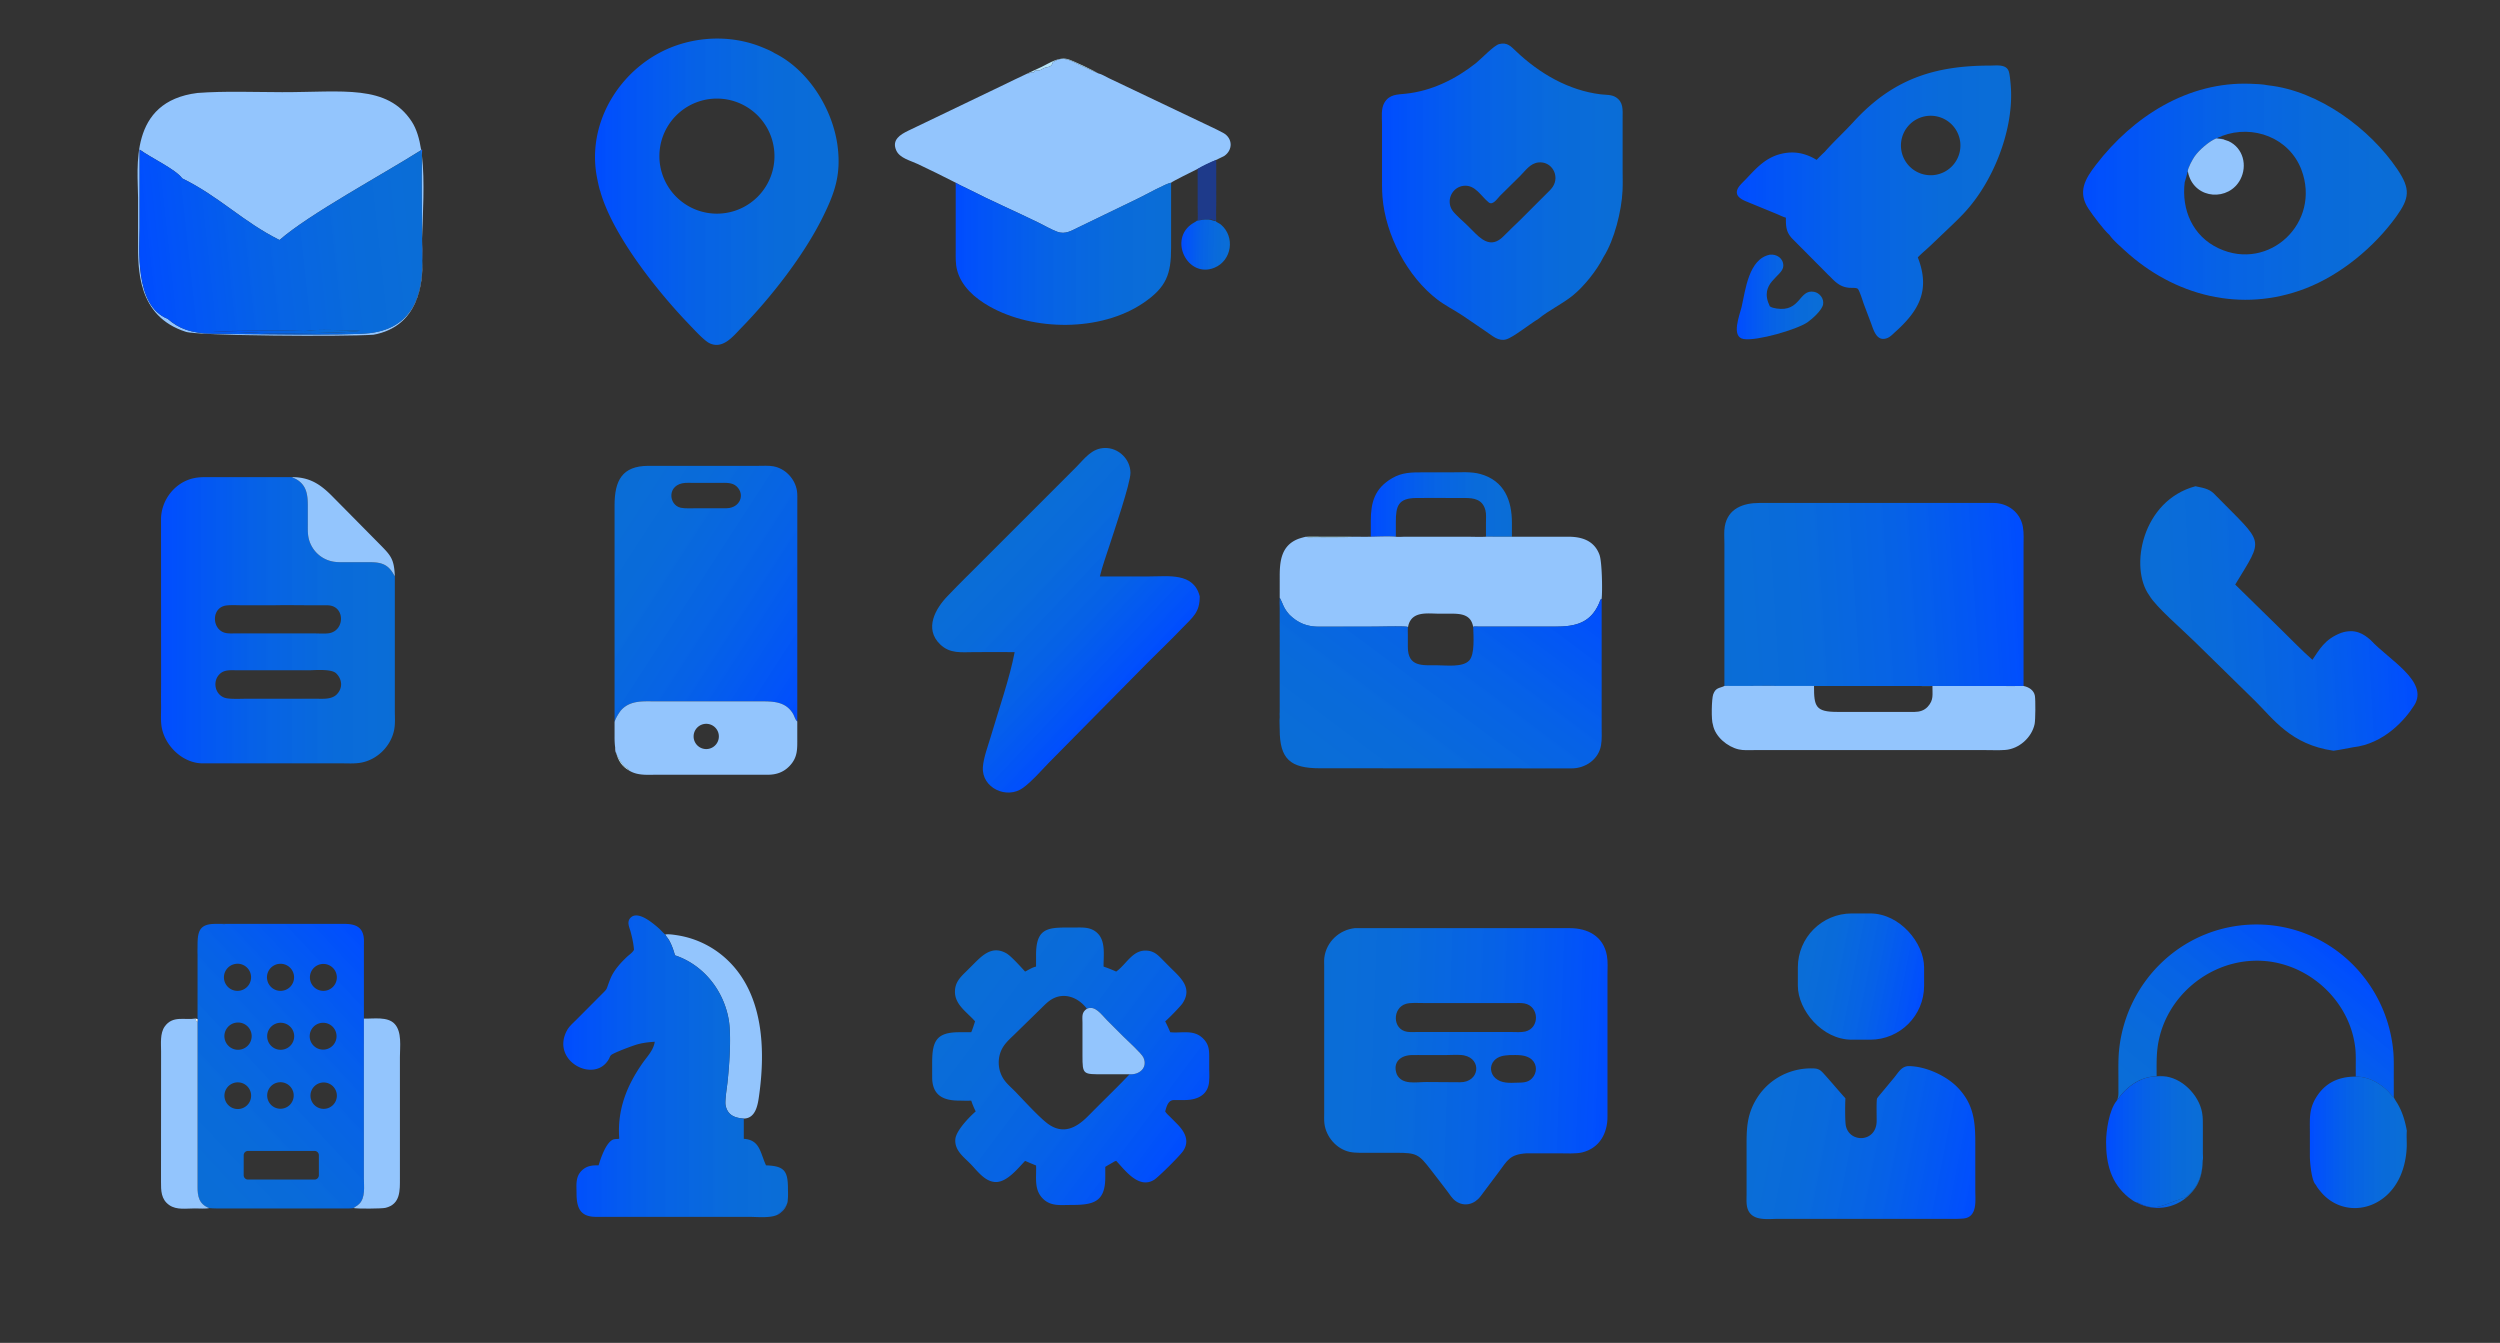 <svg id="Layer_1" data-name="Layer 1" xmlns="http://www.w3.org/2000/svg" xmlns:xlink="http://www.w3.org/1999/xlink" viewBox="0 0 4336.44 2329.29"><rect x="0" y="0" width="4336.44" height="2329.29" fill="#333333" stroke="none"/><defs><style>.cls-1{fill:url(#linear-gradient);}.cls-2{fill:url(#linear-gradient-2);}.cls-3{fill:#93c5fd;}.cls-4{fill:#bcf3fa;}.cls-5{fill:url(#linear-gradient-3);}.cls-6{fill:url(#linear-gradient-4);}.cls-7{fill:url(#linear-gradient-5);}.cls-8{fill:url(#linear-gradient-6);}.cls-9{fill:url(#linear-gradient-7);}.cls-10{fill:url(#linear-gradient-8);}.cls-11{fill:url(#linear-gradient-9);}.cls-12{fill:url(#linear-gradient-10);}.cls-13{fill:url(#linear-gradient-11);}.cls-14{fill:url(#linear-gradient-12);}.cls-15{fill:url(#linear-gradient-13);}.cls-16{fill:url(#linear-gradient-14);}.cls-17{fill:url(#linear-gradient-15);}.cls-18{fill:url(#linear-gradient-16);}.cls-19{fill:url(#linear-gradient-17);}.cls-20{fill:url(#linear-gradient-18);}.cls-21{fill:url(#linear-gradient-19);}.cls-22{fill:url(#linear-gradient-20);}.cls-23{fill:url(#linear-gradient-21);}.cls-24{fill:url(#linear-gradient-22);}.cls-25{fill:url(#linear-gradient-23);}.cls-26{fill:#b6e5f8;}.cls-27{fill:#8db0f7;}.cls-28{fill:url(#linear-gradient-24);}.cls-29{fill:#1e3a8a;}.cls-30{fill:url(#linear-gradient-25);}.cls-31{fill:url(#linear-gradient-26);}.cls-32{fill:url(#linear-gradient-27);}.cls-33{fill:url(#linear-gradient-28);}.cls-34{fill:url(#linear-gradient-29);}.cls-35{fill:url(#linear-gradient-30);}.cls-36{fill:url(#linear-gradient-31);}.cls-37{fill:#fff;}.cls-38{fill:url(#linear-gradient-32);}.cls-39{fill:url(#linear-gradient-33);}.cls-40{fill:url(#linear-gradient-34);}.cls-41{fill:url(#linear-gradient-35);}.cls-42{fill:url(#linear-gradient-37);}.cls-43{fill:url(#linear-gradient-38);}.cls-44{fill:url(#linear-gradient-39);}.cls-45{fill:url(#linear-gradient-40);}</style><linearGradient id="linear-gradient" x1="2665.54" y1="-2352" x2="2415.98" y2="-2343.48" gradientTransform="matrix(2, 0, 0, -2, -2540.5, -2849.12)" gradientUnits="userSpaceOnUse"><stop offset="0" stop-color="#004cff"/><stop offset="0.04" stop-color="#004fff" stop-opacity="0.99"/><stop offset="0.41" stop-color="#0068ff" stop-opacity="0.88"/><stop offset="0.74" stop-color="#07f" stop-opacity="0.82"/><stop offset="1" stop-color="#007cff" stop-opacity="0.8"/></linearGradient><linearGradient id="linear-gradient-2" x1="2377.74" y1="875" x2="2622.51" y2="875" gradientTransform="matrix(1, 0, 0, 1, 0, 0)" xlink:href="#linear-gradient"/><linearGradient id="linear-gradient-3" x1="2219.7" y1="1086.87" x2="2219.74" y2="1086.87" gradientTransform="matrix(1, 0, 0, 1, 0, 0)" xlink:href="#linear-gradient"/><linearGradient id="linear-gradient-4" x1="2219.62" y1="1054.9" x2="2219.74" y2="1054.9" gradientTransform="matrix(1, 0, 0, 1, 0, 0)" xlink:href="#linear-gradient"/><linearGradient id="linear-gradient-5" x1="2219.71" y1="1118.01" x2="2219.75" y2="1118.01" gradientTransform="matrix(1, 0, 0, 1, 0, 0)" xlink:href="#linear-gradient"/><linearGradient id="linear-gradient-6" x1="2219.74" y1="1103.67" x2="2219.83" y2="1103.67" gradientTransform="matrix(1, 0, 0, 1, 0, 0)" xlink:href="#linear-gradient"/><linearGradient id="linear-gradient-7" x1="2660.96" y1="951.16" x2="2332.51" y2="1391.08" gradientTransform="matrix(1, 0, 0, 1, 0, 0)" xlink:href="#linear-gradient"/><linearGradient id="linear-gradient-8" x1="2222.03" y1="1086.01" x2="2217.44" y2="1087.72" gradientTransform="matrix(1, 0, 0, 1, 0, 0)" xlink:href="#linear-gradient"/><linearGradient id="linear-gradient-9" x1="2221.24" y1="1117.45" x2="2218.24" y2="1118.56" gradientTransform="matrix(1, 0, 0, 1, 0, 0)" xlink:href="#linear-gradient"/><linearGradient id="linear-gradient-10" x1="3514.72" y1="1016.25" x2="2982.88" y2="1049.92" gradientTransform="matrix(1, 0, 0, 1, 0, 0)" xlink:href="#linear-gradient"/><linearGradient id="linear-gradient-11" x1="2903.24" y1="-2038.39" x2="2886.99" y2="-2001.7" gradientTransform="matrix(2, 0, 0, -2, -2540.5, -2849.12)" gradientUnits="userSpaceOnUse"><stop offset="0" stop-color="#6ce2f9"/><stop offset="1" stop-color="#c6f4f4"/></linearGradient><linearGradient id="linear-gradient-12" x1="2989.16" y1="-2439.79" x2="2785.65" y2="-2400.17" xlink:href="#linear-gradient"/><linearGradient id="linear-gradient-13" x1="3338.19" y1="1715.39" x2="3117.82" y2="1672.48" gradientTransform="matrix(1, 0, 0, 1, 0, 0)" xlink:href="#linear-gradient"/><linearGradient id="linear-gradient-14" x1="3012.64" y1="350.66" x2="3488.47" y2="350.66" gradientTransform="matrix(1, 0, 0, 1, 0, 0)" xlink:href="#linear-gradient"/><linearGradient id="linear-gradient-15" x1="3012.59" y1="515.05" x2="3162.58" y2="515.05" gradientTransform="matrix(1, 0, 0, 1, 0, 0)" xlink:href="#linear-gradient"/><linearGradient id="linear-gradient-16" x1="2396.86" y1="332.57" x2="2814.7" y2="332.57" gradientTransform="matrix(1, 0, 0, 1, 0, 0)" xlink:href="#linear-gradient"/><linearGradient id="linear-gradient-17" x1="3613.23" y1="332.57" x2="4174.8" y2="332.57" gradientTransform="matrix(1, 0, 0, 1, 0, 0)" xlink:href="#linear-gradient"/><linearGradient id="linear-gradient-18" x1="4056.52" y1="1653.68" x2="3780.68" y2="1996.39" gradientTransform="matrix(1, 0, 0, 1, 0, 0)" xlink:href="#linear-gradient"/><linearGradient id="linear-gradient-19" x1="4006.53" y1="1981.46" x2="4174.8" y2="1981.46" gradientTransform="matrix(1, 0, 0, 1, 0, 0)" xlink:href="#linear-gradient"/><linearGradient id="linear-gradient-20" x1="4086.2" y1="1858.97" x2="4086.55" y2="1858.97" gradientTransform="matrix(1, 0, 0, 1, 0, 0)" xlink:href="#linear-gradient"/><linearGradient id="linear-gradient-21" x1="3653.16" y1="1980.41" x2="3821.3" y2="1980.41" gradientTransform="matrix(1, 0, 0, 1, 0, 0)" xlink:href="#linear-gradient"/><linearGradient id="linear-gradient-22" x1="3706.27" y1="2053.34" x2="3821.02" y2="2053.34" gradientTransform="matrix(1, 0, 0, 1, 0, 0)" xlink:href="#linear-gradient"/><linearGradient id="linear-gradient-23" x1="1985.41" y1="-2012.21" x2="1781.93" y2="-1880.4" xlink:href="#linear-gradient"/><linearGradient id="linear-gradient-24" x1="1954.98" y1="1191.53" x2="1711.41" y2="961.94" gradientTransform="matrix(1, 0, 0, 1, 0, 0)" xlink:href="#linear-gradient"/><linearGradient id="linear-gradient-25" x1="1657.73" y1="440.2" x2="2031.37" y2="440.2" gradientTransform="matrix(1, 0, 0, 1, 0, 0)" xlink:href="#linear-gradient"/><linearGradient id="linear-gradient-26" x1="2295.17" y1="-1636.41" x2="2336.51" y2="-1636.92" xlink:href="#linear-gradient"/><linearGradient id="linear-gradient-27" x1="279.17" y1="1075.93" x2="685.07" y2="1075.93" gradientTransform="matrix(1, 0, 0, 1, 0, 0)" xlink:href="#linear-gradient"/><linearGradient id="linear-gradient-28" x1="1032.1" y1="332.57" x2="1454.61" y2="332.57" gradientTransform="matrix(1, 0, 0, 1, 0, 0)" xlink:href="#linear-gradient"/><linearGradient id="linear-gradient-29" x1="2052.8" y1="1995.76" x2="1660.9" y2="1702.21" gradientTransform="matrix(1, 0, 0, 1, 0, 0)" xlink:href="#linear-gradient"/><linearGradient id="linear-gradient-30" x1="386.34" y1="1602.7" x2="386.09" y2="1602.93" gradientUnits="userSpaceOnUse"><stop offset="0" stop-color="#76a0fc"/><stop offset="1" stop-color="#a2e2fa"/></linearGradient><linearGradient id="linear-gradient-31" x1="678.95" y1="1669.09" x2="294.81" y2="2027.88" gradientTransform="matrix(1, 0, 0, 1, 0, 0)" xlink:href="#linear-gradient"/><linearGradient id="linear-gradient-32" x1="1290.22" y1="1972.34" x2="1290.33" y2="1972.34" gradientTransform="matrix(1, 0, 0, 1, 0, 0)" xlink:href="#linear-gradient"/><linearGradient id="linear-gradient-33" x1="1347.95" y1="2098" x2="1364.86" y2="2098" gradientTransform="matrix(1, 0, 0, 1, 0, 0)" xlink:href="#linear-gradient"/><linearGradient id="linear-gradient-34" x1="1364.86" y1="2084.68" x2="1366.54" y2="2084.68" gradientTransform="matrix(1, 0, 0, 1, 0, 0)" xlink:href="#linear-gradient"/><linearGradient id="linear-gradient-35" x1="977.11" y1="1849.52" x2="1366.92" y2="1849.52" gradientTransform="matrix(1, 0, 0, 1, 0, 0)" xlink:href="#linear-gradient"/><linearGradient id="linear-gradient-37" x1="1410.74" y1="-1873.32" x2="1416.93" y2="-1873.58" gradientTransform="matrix(1.61, 0, 0, -1.61, -1538.25, -2652.02)" xlink:href="#linear-gradient"/><linearGradient id="linear-gradient-38" x1="240.4" y1="440.52" x2="744.48" y2="385.78" gradientTransform="matrix(1, 0, 0, 1, 0, 0)" xlink:href="#linear-gradient"/><linearGradient id="linear-gradient-39" x1="367.84" y1="575.43" x2="624.58" y2="575.43" gradientTransform="matrix(1, 0, 0, 1, 0, 0)" xlink:href="#linear-gradient"/><linearGradient id="linear-gradient-40" x1="4185.58" y1="1058.96" x2="3718.05" y2="1084.09" gradientTransform="matrix(1, 0, 0, 1, 0, 0)" xlink:href="#linear-gradient"/></defs><title>website icons</title><path class="cls-1" d="M2647.56,2000.52c-29.35,2-32.74,12.29-48.82,33.73l-30.61,40.8c-10.4,13.89-27.92,18.88-42.82,8.52-6.57-4.57-10.73-11.82-15.45-18.09l-27.59-35.88c-21.32-27.64-24.84-30-60.22-30l-45.7,0c-10.29,0-25.09.6-34.92-1.49-23-4.88-41.26-26-44.11-49.1-.77-6.22-.39-12.71-.38-19V1676.64c0-5.16-.4-10.66.26-15.78,3.49-27.21,25.85-48,52.85-50.91H2723c31.16,0,58.31,14,64.3,47.69,1.91,10.72,1,22.34,1,33.22v246.26c0,28.58-13.69,54.08-43.26,61.68-11.15,2.87-29.46,1.73-41.43,1.73ZM2450.79,1830.1c-20.75-.43-36.16,12.08-27.83,33.65,9.3,18.62,33.18,13.07,51.1,13.1l58.82.39c33.42,0,38.23-40.24,6.41-46.64-8.09-1.63-23.55-.51-32.57-.5H2469.8C2463.47,1830.09,2457.12,1829.92,2450.79,1830.1Zm50.64-90.25-32.74,0c-8.75,0-21.89-1-30,1.4-23.68,7.06-23.71,44.27,1.9,48.42,5.39.88,11.26.45,16.72.44l127.26,0H2622c7.4,0,16.52.82,23.66-.87,25.62-6,24.38-44-1.43-48.72-5.83-1.07-12.12-.64-18-.64ZM2619,1830.1c-10.13.58-20.23,1.71-27.44,9.76-8.12,9.06-6.56,22.49,2.32,30.32,10.38,9.15,24.73,8.37,37.71,7.82,9.6-.21,18.46.08,25.64-7.33,8.88-9.18,9.65-23.47.06-32.51C2647.34,1828.78,2631.64,1830.06,2619,1830.1Z"/><path class="cls-2" d="M2377.76,931l0-27.21c0-32.16,6.41-56.58,37.21-74.47,17.12-9.94,33.52-10,52.64-10h49.24c16.31,0,35.25-1.5,50.94,2.88,41.79,11.67,54.74,46.06,54.74,84.74l0,24.07h-28.76c-5.42,0-10.84-.3-16.25,0l0-24.2c0-7,.8-15.16-1-22-5-18.61-19.71-21-35.52-21h-19.23c-21.71,0-43.45-.23-65.15,0-31.16.38-35.46,13.55-35.44,41.68l0,25.49C2409.35,929.82,2389.93,930.78,2377.76,931Z"/><path class="cls-3" d="M2219.75,1122.6c0-.49,0-1,0-1.47v1.47Z"/><path class="cls-3" d="M2219.74,1037v17.49C2219.71,1048.65,2219.49,1042.79,2219.74,1037Z"/><path class="cls-3" d="M2778.19,1038.68c-2.7,1.36-2.87,4.06-4,6.71-15.22,36.06-42.43,41.51-76.44,41.51l-133.13,0c-1.52,0-8.1-.53-9,.27l-.2.95c-3.31-22.09-20.81-23.65-38.2-23.67l-21.28,0c-19.2,0-45.71-4.82-52.76,19.42-.35,1.2-.5,3.26-1.14,4.27l-.16-.55c-2.34-2-49.84-.65-56.17-.65l-97.5.11c-20.77.12-36.83-6.24-51.66-20.89-11-12.51-10.25-17.25-16.79-29.46,0,.1,0,.22,0,.32V999.41c0-26.74,3-53.52,32.58-64.79A127.48,127.48,0,0,1,2265.1,931c5.48,1.66,9.79.67,15.37.71s64.14.41,66.1-.71c10.39,0,20.79.21,31.18,0,12.19-.2,31.6-1.15,43.42,0,4.8.67,11.32,0,16.35,0l106.22,0c11.15,0,22.61.58,33.74,0,5.41-.31,10.83,0,16.24,0h28.77l97,0c23.64-.2,45.92,6.35,55,31.53C2778.79,974.33,2779.77,1023.42,2778.19,1038.68Z"/><path class="cls-4" d="M2265.1,931c8.8-.4,17.86,0,26.7,0h54.77c-2,1.13-60.65.75-66.1.71S2270.58,932.63,2265.1,931Z"/><path class="cls-5" d="M2219.74,1079.83v14.07c0-.21,0-.42,0-.63,0-4.36-.06-8.88,0-13.16V1080A.76.76,0,0,1,2219.74,1079.83Z"/><path class="cls-6" d="M2219.73,1054.47c0-5.82-.24-11.68,0-17.49v17.49Z"/><path class="cls-7" d="M2219.75,1122.6c0-.49,0-1,0-1.47q0-3.32,0-6.56v-.39c0-.25,0-.51,0-.77Z"/><path class="cls-8" d="M2219.79,1110.86c0,.84,0,1.69-.05,2.55v-19.47C2219.8,1100.52,2219.89,1106.66,2219.79,1110.86Z"/><path class="cls-9" d="M2777,1293.26c-4.39,24.22-27.3,39.73-51.13,39.57l-436.82-.21c-50.81,0-69.36-15.95-69.31-67.43,0-6.93-.77-14.34,0-21.22-.41-3.16-.05-6.79,0-10l0-112.83c0,.49,0,1,0,1.47v-9.19c0-.86,0-1.71.05-2.55.1-4.2,0-10.34-.05-16.92v-57c0-.1,0-.22,0-.32,6.54,12.21,5.83,16.95,16.79,29.46,14.83,14.65,30.89,21,51.66,20.89l97.5-.11c6.33,0,53.83-1.3,56.17.65l.16.55c-.29,4.09,0,8.33,0,12.44l0,22.27c.34,34,24.64,31.18,50.4,31.17,15.88,0,44.57,4,56-8.24,10-10.63,7.38-42.2,7-57.64l.2-.95c.93-.8,7.51-.27,9-.27l133.13,0c34,0,61.22-5.45,76.44-41.51,1.11-2.65,1.28-5.35,4-6.71v222C2778.2,1271.32,2778.92,1282.73,2777,1293.26Z"/><path class="cls-10" d="M2219.74,1079.83v14.07c0-.21,0-.42,0-.63,0-4.36-.06-8.88,0-13.16V1080A.76.76,0,0,1,2219.74,1079.83Z"/><path class="cls-11" d="M2219.75,1122.6c0-.49,0-1,0-1.47q0-3.32,0-6.56v-.39c0-.25,0-.51,0-.77Z"/><path class="cls-12" d="M3510,947.81v242.13c-14.85.41-29.84,0-44.71,0H3085.79c-20.65-.5-41.42,0-62.09,0l-20.34,0c-4,0-8.27-.39-12.26,0l0-247.51c0-9.34-.92-20,.63-29.14,5.33-31.5,32.39-40.93,60.05-40.88l406,0c25.24.07,46.95,16.61,51.15,41.89C3510.78,925.17,3510,936.83,3510,947.81Z"/><path class="cls-13" d="M3351.86,1189.94h0Zm-205.3,0h0Zm183.42,0c7.27,0,14.63.33,21.88,0Z"/><path class="cls-3" d="M3529.2,1256c-5,23.41-27,43.06-51,44.84-10.83.8-22,.26-32.86.26H3042.19c-8.65,0-18,.73-26.47-1.25-19.55-4.56-40.94-22.14-44.57-43-3-7.26-2.28-44.56.53-52.42,4.47-12.49,11.48-10.42,19.42-14.58,4-.43,8.24-.07,12.26,0l20.34,0c20.67,0,41.44-.51,62.09,0h60.77c-.12,35.54,2.6,45,40.36,45l134.32,0c8.54-.06,16.4-2.46,22.38-8.81,11.09-12.17,8.07-21.08,8.36-36.17h113.29c14.87,0,29.86.41,44.71,0,9.14,1.88,18,7.25,19.71,17.1C3530.89,1214,3530.7,1249.09,3529.2,1256Z"/><path class="cls-14" d="M3256,1905.08c3.21-4.47,7-8.68,10.53-12.93l18.65-22.47c7.55-8.94,13.06-20.69,26.31-20.44,29,.53,64.44,16.36,84.81,37.71,27.36,28.69,30,58.81,30,95.35v82.94c0,17.1,4,45.69-20.2,48.33a193.78,193.78,0,0,1-21,.64h-301c-15.07,0-36.55,3.19-47.54-8.63-8.47-9.12-7-22-7-33.5v-79.19c0-32.86-.55-58.4,18-88.1,21.1-33.84,59.06-53.34,99-51.5,9.83.46,13.16,5,19.39,11.85,11.89,13.15,23.13,26.84,35.07,39.95-.61,9.82-.87,40.05.76,47.69,6.36,30,52.25,29.15,53.4-7.32C3255.37,1938.79,3254.41,1908.7,3256,1905.08Z"/><rect class="cls-15" x="3118.51" y="1584.44" width="218.99" height="218.99" rx="93.51" ry="93.51"/><path class="cls-16" d="M3488.29,156.66c-.29-7.15-1.77-26.58-3.91-32.82-4.46-13-21.55-10.08-32.36-10.07-96.84,0-169.14,23.47-236.85,97.51-16.14,17.65-34.64,34.55-50.09,52.15-4.78,4.46-9.56,9.1-14,13.89-19.34-11.69-39.24-15.94-61.82-10.4-26.48,6.5-42.24,24.12-60.06,43-3.93,4.18-11.24,10.86-14,15.56-9.09,15.4,8.31,21.73,18.45,25.85l48.14,19.77c5.2,2.21,10.59,4.93,16,6.49-.15,15.32.28,25.4,11.62,36.94l55.47,55.81c3.11,3.14,6.18,6.5,9.51,9.4,10.05,10.48,18.35,18.32,33.62,19.46,3.45.25,11.66-.38,14.27,1.65,3,2.31,9.1,22.43,10.67,26.68L3245.6,561c4.36,11.7,9.75,32.65,28.14,25.35,5.36-2.13,9.82-7.08,14.06-10.88,41.68-37.44,60.59-73,38.77-129,6.52-6.81,13.92-12.82,20.77-19.27l30-28.56c10.44-9.94,20.93-19.84,30.71-30.44C3456.77,315.39,3491.24,229.33,3488.29,156.66ZM3353.15,303.78A51.58,51.58,0,1,1,3400.31,248,51.58,51.58,0,0,1,3353.15,303.78Z"/><path class="cls-17" d="M3162.31,528c-1.92,10.35-19,25.39-27.46,31.27-19,12.71-87.27,32.39-110.17,28.86s-6.79-42.38-3.69-55.87c6.7-29.2,12.17-83.08,48.91-90.47,12-1.42,23.67,6.35,23.41,19.36-.37,18.82-43.65,28.61-23.41,70.24,3.29,2.25,7.8,3.16,11.68,3.76,41.94,6.46,38.67-33.61,64.8-29C3156.18,507.79,3164.16,517.94,3162.31,528Z"/><path class="cls-18" d="M2814.56,294.41V204.52c0-13.94,1.75-27.44-12-36-7.58-4.71-17.45-3.82-26-4.88-56.12-6.9-106.51-36.37-147-74.91-9.13-8.7-15.31-15.68-29-12.31-9.41,2.32-31.31,25.86-40.52,33.15-35.26,27.86-76.73,48.28-121.77,53-15.09,1.58-28.19.91-36.91,15.58-6.17,10.36-4.18,25.2-4.18,36.73v89.2c0,12.53-.18,25.19.82,37.68,5.33,66.12,43.07,138.05,95.42,178,13.69,10.45,29.6,18.25,43.93,27.87l41.24,28.07c10.1,6.79,20.4,16.64,33.67,13.09,12.32-3.31,41.19-26.79,56-35.52,17.66-14.75,41.2-25.59,60-40.82,19.61-15.92,41.68-43.52,53.15-66.7,19.13-29.95,31.37-80.44,33-114.9C2815,318.79,2814.56,306.53,2814.56,294.41ZM2559.09,404.8,2544.23,390c-6.4-6.31-20.7-18.35-25.25-25.36-11.19-17.22-.06-40.43,20.2-42.39,19.91-1.94,29.69,18.11,43.16,28.86,7.18,5.73,15.2-7.07,19.44-11.34l35.09-34.66c9.31-9.3,17.41-21.66,31.4-23.32,23.21-2.71,37.94,23.07,25,42.42-3,4.42-7,8-10.71,11.71l-45.2,45.19c-9.67,9.52-19.65,18.72-29.14,28.43C2590.12,428,2575,420.62,2559.09,404.8Z"/><path class="cls-19" d="M4158.53,293.85c-47.71-70.91-136.85-136.49-224.35-145.86-9.82-2-20.3-2.31-30.29-2.69-108.68-4.21-203.9,56.84-268.14,140.38-19.1,24.85-32.59,47.35-12.74,77,7.33,11,25.79,35.83,36,44.87,7,9.88,17.28,18.43,26.15,26.6,86.16,79.3,202.55,109.19,314,66.18,61.31-23.67,119.46-72,157.46-124.8C4179.68,343.49,4181.33,327.74,4158.53,293.85Zm-310.2,136.87c-45.07-21.14-64.57-66.92-58.81-114.52.71-1.42,4.67-16.34,5.22-18.89.17-6.18,8.68-21.31,12-26.06,7.73-11,25-26.15,37.44-31.19,4.09.7,8.29.95,12.4,1.59l.12-.24c-3-1.35-7.14-.84-10.41-1.61,1-2.34,6.14-2.08,7.92-4,54-20.36,116.77,3.28,137.72,58.55C4026.76,386.17,3935.82,471.75,3848.33,430.72Z"/><path class="cls-3" d="M3886,311.4c-19.81,37.62-77.49,35.08-89.92-9.11-.45-1.61-.48-3.54-1.31-5,.17-6.18,8.68-21.31,12-26.06,7.73-11,25-26.15,37.44-31.19,4.09.7,8.29.95,12.4,1.59,2.35,1.34,6.37,2,9.21,3.32C3891.13,256.88,3898.63,287.36,3886,311.4Z"/><path class="cls-20" d="M4152.18,1859.64v43.83c-3.73-3-6.89-7.48-10.36-10.9-14.7-14.46-34.5-25.27-55.58-25.13a115.27,115.27,0,0,0,0-16.93c0-10.76.37-21.64-.81-32.34-9.3-84.74-85.46-151.82-170.49-151.78-86.61,0-163.12,67.09-172.8,153.21-1.76,15.65-1.3,31.49-1.29,47.2,3.45-.42,7.67-.84,11.09,0-2.8.68-5.56.11-8.38.06-25.27-.41-47.12,12.36-63.41,31.21-1.28,1.49-8.45,11.12-8.61,11.22,3.58-6.52,3-12.56,3-19.85l0-19.21c0-16.19-.49-32.5,1.14-48.63,12.46-122.63,113.58-217.65,237.85-218,125.81-.4,227.94,98.21,238,222.29C4152.39,1837.1,4152.18,1848.36,4152.18,1859.64Z"/><path class="cls-21" d="M4174.58,1991.17c-1.61,31.45-12.33,63.18-36.93,84.16-34,29-82.7,27-111.9-7.83-3-3.6-6.66-8-8.65-12.24-7.81-6.45-10.46-40.41-10.47-49.88l0-42.33c0-21.71-1.6-38.42,10.09-58.13,15.91-26.8,39.75-37.48,69.53-37.48,21.08-.14,40.88,10.67,55.58,25.13,3.47,3.42,6.63,7.85,10.36,10.9a102.18,102.18,0,0,0,5.68,9.55c9,14.77,14,31.43,16.95,48.38C4174,1971.25,4175.09,1981.25,4174.58,1991.17Z"/><path class="cls-22" d="M4086.23,1867.44c0-5.64-.06-11.29,0-16.93A115.27,115.27,0,0,1,4086.23,1867.44Z"/><path class="cls-23" d="M3751.93,1866.8c31.94,1.52,62.31,32.26,67.79,63.14,1.48,8.35,1.32,16.77,1.31,25.21l0,46.34c0,3.26.58,6.78,0,10-1.52,3.51-.72,7.32-1,11-1.31,17.18-8.11,34.21-20.18,46.68-2.61,2.7-6.05,5.08-8.37,8-1.87-.63-32.6,11.26-35.75,12.42-16.15,5.92-24.95,6.27-41.93-.94-1.61-.68-5.92-3.53-7.52-2.76-4-1.09-10.95-6.34-14.26-9-30.52-24.89-38.82-58.55-38.85-95.77,0-19.68,5.23-55.77,18.37-71.75.16-.1,7.33-9.73,8.61-11.22,16.29-18.85,38.14-31.62,63.41-31.21C3746.37,1866.91,3749.13,1867.47,3751.93,1866.8Z"/><path class="cls-24" d="M3706.27,2085.85c1.6-.77,5.91,2.08,7.52,2.76,17,7.21,25.78,6.86,41.93.94,3.15-1.16,33.88-13.05,35.75-12.42,2.32-2.87,5.76-5.25,8.37-8,12.07-12.47,18.87-29.5,20.18-46.68.28-3.7-.52-7.51,1-11-.94,26.1-5.47,44.43-25.29,62.92C3771.61,2096.89,3735.16,2101.83,3706.27,2085.85Z"/><path class="cls-25" d="M1382.42,851.66c-3.07-20.77-20-39-40.81-42.78-8.52-1.53-17.75-.85-26.4-.84h-190.6c-45.52.1-58.62,25.54-58.61,68.51l0,359.66c0,5.45.2,10.91,0,16.37,1.22-6.13,8.62-18,12.74-22.19,15.87-16,37.81-13.88,58.37-13.88h180.72c22.21,0,44.69-.31,57.74,21.58,1.94,3.25,4.35,11.51,7.36,13.32L1383,869C1383,863.25,1383.25,857.37,1382.42,851.66Zm-121.89,29.92h-50.81c-8.21,0-20.9.83-28.73-.81-21.74-4.53-24.7-41,7.79-43.18,4.09-.38,8.24,0,12.34,0h47c9.92,0,21.72-1.25,29.57,6.07C1293,857.94,1283.44,881.09,1260.53,881.58Z"/><path class="cls-3" d="M1382.94,1279.62v-28.19c-3-1.81-5.42-10.07-7.36-13.32-13-21.89-35.53-21.59-57.74-21.58H1137.12c-20.56,0-42.5-2.09-58.37,13.88-4.12,4.15-11.52,16.06-12.74,22.19v25.64a139.63,139.63,0,0,0,1.07,18.74,78.61,78.61,0,0,0,2,10.24c3.41,8.21,9.89,17.78,13.12,21.23,2.16,2.31,8.33,5.45,9,8.1,14.59,9.1,31.66,7.3,48.12,7.29H1332.3c14.21-.09,26.56-4.26,36.68-14.58C1384,1313.91,1382.94,1299.22,1382.94,1279.62ZM1228.72,1299a21.9,21.9,0,1,1,17.88-25.34A21.91,21.91,0,0,1,1228.72,1299Z"/><path class="cls-26" d="M1067.08,1297a78.61,78.61,0,0,0,2,10.24C1067.44,1303.16,1066.52,1299.46,1067.08,1297Z"/><path class="cls-26" d="M1091.29,1336.54c-12.43-6.71-18.9-17.31-22.17-29.33,3.41,8.21,9.89,17.78,13.12,21.23C1084.4,1330.75,1090.57,1333.89,1091.29,1336.54Z"/><path class="cls-27" d="M1067.08,1297c-.56,2.49.36,6.19,2,10.24A78.61,78.61,0,0,1,1067.08,1297Z"/><path class="cls-28" d="M2081,1034.3c.22,28.24-12.13,36.23-30.83,55.71-19.21,20-39.2,39.25-58.89,58.79l-172.19,174.44c-13.47,14-29.17,32.14-44.7,43.43-27.79,20.22-71.65.4-69.54-35.77,1-16.56,9.2-37.82,13.92-53.92,13-44.22,33-102.06,41.22-145.83-23.28-.26-46.55,0-69.82,0-22.3,0-42.22,3.3-59.59-13.6-27.79-27-8.27-62,14-84.65,19.44-20.43,39.59-40,59.52-60l163-163.09c14.78-15,26.75-32.36,49.54-32.77,23.54-.42,44.12,19.45,44.22,43.15.07,18-28.76,102.22-35.83,124.28-5.83,18.24-12.81,36.79-17.18,55.4l85.93,0C2026.62,999.92,2070.44,992.78,2081,1034.3Z"/><path class="cls-26" d="M1782.63,127.28c8.09-4,16.4-7.54,24.53-11.46,14-6.73,28.49-17.27,44.78-13.34,7.76,1.87,47.46,21.06,53.08,24.8-.49,0-30.33-13.84-32.49-14.85-13-6.07-26.66-15.07-41.27-7.21-1.91,1-5,2.28-5.37,3.71-1.56,6.41-6.93,7.32-11.53,8.06-4.17.67-7.82,4.21-12,5.25-2.08.51-5-.4-6.86.44-1.39.64-1.69,2.62-3.27,3.22C1789.22,123.34,1785.45,128.69,1782.63,127.28Z"/><path class="cls-3" d="M1657.77,316.91c0,1.43.07,2.88,0,4.31A29.53,29.53,0,0,1,1657.77,316.91Z"/><path class="cls-3" d="M2075.87,293.75c-6.16,3-42.26,20.87-44.5,23.16-7.68.76-45.84,21.73-55.86,26.63l-104,50.32c-12.53,5.92-23.38,13.49-37.66,8.11-11-4.13-21.88-10.58-32.46-15.77-40.81-20-82.65-38-123.08-58.77-6.78-3.48-14.13-6.46-20.54-10.52-21.79-11.25-44-22-66.17-32.54-12-5.76-30.82-9.89-36.88-23.25-8.49-18.73,7.11-27.75,20.6-34.36l161.62-77.6c15.22-7.3,30.34-14.81,45.69-21.88,2.81,1.41,6.58-3.94,9.61-1.38,1.58-.6,1.88-2.58,3.27-3.22,1.83-.84,4.78.07,6.86-.44,4.17-1,7.82-4.58,12-5.25,4.6-.74,10-1.66,11.53-8.06.35-1.44,3.46-2.69,5.37-3.71,14.6-7.86,28.22,1.13,41.27,7.21,2.16,1,31.94,14.85,32.48,14.85,5.45,1,13.18,5.88,18.4,8.34l176.27,83.92c7.44,3.6,15,7,22.23,11.06,16.66,9.33,16.82,29.73,1.46,40.06"/><path class="cls-29" d="M2109.69,349.94c0,10.74-.59,21.78,0,32.5l-.65.59c-3.61-.72-7-2.52-10.65-2.75-10-.65-12.46,1-21,2.16.56-8.26,0-16.85,0-25.15V305.21c0-1,0-2,.05-2.95,0-1.74,0-4.16,0-5.9.16-1-.28-2.13,0-3.42,6-4.21,24-12.84,31.54-15.31.63.51.52,1,.64,1.75Z"/><path class="cls-30" d="M1657.77,316.9c6.41,4.07,13.76,7.05,20.54,10.53,40.43,20.74,82.27,38.76,123.08,58.77,10.58,5.19,21.5,11.64,32.46,15.77,14.28,5.38,25.14-2.19,37.66-8.11l104-50.31c10-4.91,48.18-25.88,55.85-26.65v113c0,45.52-7.93,68.53-48.73,96-73.76,49.65-190.14,48.7-266.27,5.61-25-14.17-49.12-34.62-56.37-63.66-2.66-10.68-2.25-21.52-2.24-32.43V321.22C1657.84,319.79,1657.78,318.34,1657.77,316.9Z"/><path class="cls-31" d="M2075.87,383c8.52-1.2,11-2.8,21-2.16,3.69.24,7,2,10.65,2.76l.65-.6c.88,2.11,7.27,4.6,9.42,6.4,25.25,21.17,19.27,62.49-11.07,75-46.61,19.17-80.69-49.81-37.53-77C2071.07,386.06,2074.09,384.7,2075.87,383Z"/><path class="cls-32" d="M684.86,1233.1V999.41a52.45,52.45,0,0,1-3.17-5.11c-11.2-18.65-26-19.18-45.14-19.17l-33.66,0c-8,0-16.25.42-24.16-.84a53.1,53.1,0,0,1-44.08-44.62c-1-7.11-.74-14.45-.74-21.62l0-29.54c0-18.39-1.25-35.92-19.15-46.73-2.64-1.59-5.5-2.53-8.17-4l-.25-.14H369c-11.2,0-22.7-.57-33.69,2-32.53,7.48-55.88,38.12-56,71.22l.12,280.72c0,14.47-.27,29,0,43.45,0,10.42-.69,21.32.36,31.66,3.58,35.06,36.55,67.8,72.29,67.39l.81,0,238.76,0c11.4,0,23.77.86,35-1.26,28.21-5.34,51.58-28.82,57.07-57C685.79,1255.15,684.86,1244,684.86,1233.1ZM390,1050.69c7.11-1.64,22.41-.81,30.14-.81h55.23c21.61-.48,43.28,0,64.89,0h19.29c4.57,0,9.34-.28,13.84.59,25,4.85,23.88,43-2.16,47.83-6.5,1.2-19,.42-26.12.42h-55.3l-82.65,0c-5.15,0-10.52.32-15.58-.74C367.82,1093.06,365.9,1056.22,390,1050.69Zm194.19,153.73c-9.12,9.22-24.47,7.58-36.33,7.59H428.21c-9.69,0-29.16,1.08-37.54-1.39-17.54-5.17-22.79-28.25-9.81-41.22,8.16-8.17,19.36-6.77,29.92-6.77H538.32c11.53-.42,37-2.23,44.77,5.32C593.78,1178.38,594.9,1193.56,584.15,1204.42Z"/><path class="cls-3" d="M684.86,999.41a52.45,52.45,0,0,1-3.17-5.11c-11.2-18.65-26-19.18-45.14-19.17l-33.66,0c-8,0-16.25.42-24.16-.84a53.1,53.1,0,0,1-44.08-44.62c-1-7.11-.74-14.45-.74-21.62l0-29.54c0-18.39-1.25-35.92-19.15-46.73-2.64-1.59-5.5-2.53-8.17-4l-.25-.14c30-.11,48.44,11.72,68.53,31.67l83.61,84.58C678.08,963.79,683.61,969.49,684.86,999.41Z"/><path class="cls-33" d="M1453.07,255.26c-7.79-64.87-50.23-133.8-109.92-163.25-5.64-3.74-12.6-6.45-18.82-9.09-45.7-19.39-97.6-20.87-144.83-6.18-96.75,30.1-164.29,131.16-143.7,232.56.84,4.11,3.82,19.26,5.41,22.18a68.17,68.17,0,0,0,1.91,6.66c23.41,74.27,97.21,167.36,152.55,224.89,7.33,7.61,25.36,27.32,34.24,31.89,23.54,12.1,41.71-11.58,56.29-26.58,50.84-52.25,107.34-124.23,140.33-190.46C1447.85,335.08,1458.88,303.72,1453.07,255.26Zm-109.92,22.06a99.8,99.8,0,1,1-91.68-106A99.81,99.81,0,0,1,1343.15,277.32Z"/><path class="cls-34" d="M2097.48,1853.51V1835c0-11.88-.09-21.46-8.18-31-16.7-19.72-38.71-11.32-59.44-13.52-2.68-6.47-5.54-12.66-8.75-18.87,6.33-5.14,26.84-26.35,30.11-31.3,18.17-27.53-4.5-45.27-21.6-62.44l-12.2-12.3c-7.85-7.92-14-14.76-25.56-16.38-26.7-3.75-37.1,22.87-55.75,36.07a228.55,228.55,0,0,0-21.89-8.62c-.24-19.15,4-43.76-10.42-57.84-11.72-11.47-26.08-9.92-41.11-9.91-42.23,0-65.59-2.45-65.57,47.35l0,20.4c-6.88,1.46-12.72,5.59-19,8.62-7.35-8-24.3-27-32.42-31.63-26.5-15.07-44.07,6-60.47,22.14l-10.41,10.37c-10,9.74-17.94,18.28-18.36,33-.69,23.66,21,36.47,34.87,52.47-2.1,6.25-4,12.84-6.67,18.87l-20.64,0c-39.63,0-47.13,15.24-47.11,52.71v25.55c.1,30.49,18.32,40.25,46.26,40.35,7.14,0,14.36.49,21.49,0a134,134,0,0,0,7.79,18.75c-11.87,10.23-34.36,33.89-35.37,48.43-1.33,19,13.77,29.9,25.74,42,12.35,12.49,24.85,30.87,43.23,32,19.84,1.2,38.71-22.6,52.07-36.67q9.4,4.18,19,8c1,21-4.39,42.88,13.26,58.87,13.25,12,29.4,9.65,46,9.63,38.48,0,60.78-3.46,60.8-47.93V2024c5.21-3.3,10.71-6.08,15.93-9.34l3-1.11c15.46,16.5,39.08,49.16,65.48,33.13,7.54-4.58,43.9-40.77,50.15-49.53,12.69-17.76,3.14-34.29-9.64-47.31l-12.68-12.77c-2.92-2.93-6.23-5.62-8.31-9.26,2.62-9.47,5.45-19.71,15.36-19.7l18.14,0c23.56,0,42.81-9.73,42.86-36C2098,1866.11,2097.49,1859.62,2097.48,1853.51Zm-138.12,9.89c-17.73,18.76-36.2,36.7-54.48,54.92l-18.5,18.59c-19,18.93-41.51,31.34-67.54,13.23-14.9-10.36-43.93-42.4-57.36-56.25-6.14-6.32-13.08-12.12-18.46-19.11-13.51-17.53-14.31-42.81-1.59-61,5.09-7.27,11.82-13.22,18.14-19.38l46.3-45.24c4.49-4.36,8.93-9,13.93-12.76,22.59-17.15,49.74-7.74,65.45,13.37,14.11-6.78,25.46,10.36,34.78,19.7l27.87,27.91c7,7.08,32.16,29.54,35.5,37C1991.12,1851.58,1976.94,1864.58,1959.36,1863.4Z"/><path class="cls-3" d="M1959.36,1863.4H1915c-36.54,0-37.35,1.23-37.37-32.74v-56.58c0-10.31-2.06-17.87,7.63-24.27,14.11-6.78,25.46,10.36,34.78,19.7l27.87,27.91c7,7.08,32.16,29.54,35.5,37C1991.12,1851.58,1976.94,1864.58,1959.36,1863.4Z"/><path class="cls-35" d="M385.89,1602.71a3.53,3.53,0,0,0,.65.21A4.49,4.49,0,0,1,385.89,1602.71Z"/><path class="cls-36" d="M631.21,2043.82v-277l0-125c0-5.62.41-11.71-.5-17.26-4-24.48-27.53-22-45.3-22H373.19c-26.76.12-30.48,12.45-30.52,36.57,0,5.3-.25,10.67,0,16v116.27l0,287.23c-.12,16,2.28,30.18,20,36.89,7.78.78,15.55.65,23.36.65H596.42c5.6,0,11.24.21,16.79-.65,3.37-2.53,7-4.26,10-7.3C634,2077.39,631.21,2058.4,631.21,2043.82Zm-72.09-371.74a23.36,23.36,0,1,1-21.49,25A23.37,23.37,0,0,1,559.12,1672.08Zm1.23,102a23.29,23.29,0,1,1-23.16,23.59A23.29,23.29,0,0,1,560.35,1774.07Zm-69.81,46.57a23.44,23.44,0,1,1,19.46-26.9A23.43,23.43,0,0,1,490.54,1820.64Zm-1,102.35a23,23,0,1,1,19.74-25.6A23,23,0,0,1,489.54,1923Zm-6.46-251a23.5,23.5,0,1,1-19.74,26.64A23.5,23.5,0,0,1,483.08,1672Zm-95.46-69-.33,0-.3,0-.27,0-.18,0a3.53,3.53,0,0,1-.65-.21l1.14.06,1.06.07.66.06.31,0,.59.06,1.27.15c-.9-.07-2,0-3,0Zm22.45,68.73A23.54,23.54,0,1,1,388.5,1697,23.55,23.55,0,0,1,410.07,1671.81ZM408.72,1774a23.65,23.65,0,1,1-19.09,27.54A23.65,23.65,0,0,1,408.72,1774ZM389.6,1904.21A23.14,23.14,0,1,1,416,1923.44,23.13,23.13,0,0,1,389.6,1904.21Zm163.5,134.38a7.48,7.48,0,0,1-7.46,7.45H430.15a7.47,7.47,0,0,1-7.45-7.45v-34.77a7.47,7.47,0,0,1,7.45-7.45H545.64a7.48,7.48,0,0,1,7.46,7.45Zm10.66-115.32a22.88,22.88,0,1,1,20.44-25A22.86,22.86,0,0,1,563.76,1923.27Z"/><path class="cls-3" d="M693.69,2043.85c0,20.61,1.27,44.91-25,51.24-6.32,1.53-49.11,1.88-55.48.35,3.37-2.53,7-4.26,10-7.3,10.78-10.75,8-29.74,8-44.32v-277c16.73.59,40.95-4.08,53.32,9.2,12.89,13.87,9.17,39.58,9.16,57.34Z"/><path class="cls-3" d="M362.72,2095.44c-2.83,1.56-20.82.7-24.6.67-14.71-.1-31.5,3.14-44.31-5.64-14.58-10-14.58-25.21-14.53-41l.13-225.37c0-13.8-2.05-31.72,6.28-43.51,13.9-19.7,35.15-10.76,53-13.82l.24.42c.74,1.23,2.38,7.31,3.79,4.13l0,287.23C342.57,2074.59,345,2088.73,362.72,2095.44Z"/><path class="cls-37" d="M342.71,1767.62v3.7c-1.41,3.18-3-2.9-3.79-4.13l-.24-.42A33.2,33.2,0,0,1,342.71,1767.62Z"/><path class="cls-3" d="M1316.8,1899.62c-2.11,15.22-5.3,40.23-26.56,40.62-15.36-1.17-28.25-5.57-31.62-23.15-1.44-7.51,2.23-29.85,3.23-38.95,3.12-28.24,7.26-82.2,2-110.73-9.3-50.46-44.11-94-93-110.35-2.58-9.19-5.67-18.23-10.45-26.53-1.94-3.38-4.78-6.13-6.47-9.67,6.55-.8,13.74.36,20.24,1.34a162.83,162.83,0,0,1,90.36,45.64C1324.44,1727.32,1327.7,1821,1316.8,1899.62Z"/><path class="cls-38" d="M1290.24,1975.36c0-2,0-4,0-6A52.92,52.92,0,0,1,1290.24,1975.36Z"/><path class="cls-39" d="M1364.86,2088.66a28,28,0,0,1-8,12.5c-2.11,1.94-6.09,5.56-9,6.19C1348,2107.18,1360.3,2098.44,1364.86,2088.66Z"/><path class="cls-40" d="M1364.86,2088.66a40.72,40.72,0,0,0,1.62-8A15.23,15.23,0,0,1,1364.86,2088.66Z"/><path class="cls-41" d="M1366.48,2080.7a40.72,40.72,0,0,1-1.62,8c-4.56,9.78-16.87,18.52-16.91,18.69-12.42,5.83-35.41,3.34-49.06,3.33H1033.2c-28.16-.16-33.16-17.54-33.17-41.67,0-14.29-2.13-27.94,9.48-39,8.29-7.88,17.9-8.93,28.82-8.66,3.86-13.15,12.84-39.14,24.73-44.57,3.6-1.65,8.89-.73,10.86-1.7l.14-.94c-3.46-49.2,12.92-91,41-130.81,8.08-11.45,18.58-21.9,20.66-36.39-10.6.72-21.46,1.91-31.66,5-7.52,2.24-39.32,14-44,18.12-1.91,1.66-2.63,4.56-3.83,6.72-24.45,44.09-102.26,3.45-72.42-50.1,3.83-6.88,10.86-12.77,16.38-18.37l38.31-38.46c18.16-18.43,10.88-9.11,20.33-32.29,6-14.64,17-26.72,28.25-37.46,4.26-4.06,9.66-7.3,12.61-12.54-.7-10.25-3.06-21-5.7-30.89-2-7.66-7-16.64-1-23.94,12.45-15,39.64,8.62,49.58,17.3,3.75,3.28,7,7.43,10.8,10.5l.47.36c1.69,3.54,4.53,6.29,6.47,9.67,4.78,8.3,7.87,17.34,10.45,26.53,48.93,16.31,83.74,59.89,93,110.35,5.26,28.53,1.12,82.49-2,110.73-1,9.1-4.67,31.44-3.23,38.95,3.37,17.58,16.26,22,31.62,23.15v29.08c0,2,0,4,0,6,28.46,1.81,28.48,24.64,38.62,46,32,1.15,38.05,9.65,38,41.36C1366.86,2068.76,1367.13,2074.87,1366.48,2080.7Z"/><path class="cls-40" d="M1364.86,2088.66a40.72,40.72,0,0,0,1.62-8A15.23,15.23,0,0,1,1364.86,2088.66Z"/><path class="cls-3" d="M732.22,422.49c0-2.7,0-5.39,0-8.09-.3,12.58-.34,24,.19,33.77.08,1.38.14,2.83.19,4.34C732.66,440.9,732.22,430.51,732.22,422.49Zm-1.6-162.07c.47,3,.89,6.15,1.26,9.31.07-3.43.15-6.85.25-10.28ZM641.2,577.86c-37.2,4.47-225.19,1.49-271.85,1-38.18-.39-59.8-9.36-78.52-25.87-58.16-22.77-48.62-123.63-48.64-157.9l0-135.66c19.65,14.35,62.9,34.45,73.9,50,64.57,31.66,105.22,75.29,168.75,106.88,51.63-45.1,177.46-112.78,245.74-155.93-3-19.62-8.06-36.77-16.26-49.32-42.76-65.5-119.58-51-224.89-51.18-47.93-.09-99.35-2.21-146.86,1.37C222.36,176.16,239.35,291.53,239.48,342.83l0,76.54c-.16,45.61-2,129.25,83.08,156.25,21.85,6.92,273.27,8.64,325.4,5,78.44-14.31,85.87-90.24,84.59-128.09C732.32,500,723.55,568,641.2,577.86Zm90.68-308.13c-1,48.19.22,96.46.33,144.67C733.22,371.4,737.24,315.22,731.88,269.73Z"/><path class="cls-42" d="M732.22,422.49c0-2.7,0-5.39,0-8.09-.3,12.58-.34,24,.19,33.77.08,1.38.14,2.83.19,4.34C732.66,440.9,732.22,430.51,732.22,422.49Zm-1.6-162.07c.47,3,.89,6.15,1.26,9.31.07-3.43.15-6.85.25-10.28Z"/><path class="cls-43" d="M732.4,448.17c-.53-9.73-.49-21.19-.19-33.77-.11-48.21-1.37-96.48-.33-144.67-.37-3.16-.79-6.27-1.26-9.31-68.28,43.15-194.11,110.83-245.74,155.93-63.53-31.59-104.18-75.22-168.75-106.88-11-15.57-54.25-35.67-73.9-50l0,135.66c0,34.27-9.52,135.13,48.64,157.9,18.72,16.51,40.34,25.48,78.52,25.87,46.66.47,234.65,3.45,271.85-1C723.55,568,732.32,500,732.59,452.51,732.54,451,732.48,449.55,732.4,448.17ZM471.84,578.63c-34.54-2.07-69.29-3.25-104-4.17,53.76-.21,108.35-2.4,161.94-.18,20.22-4.13,68.85-.71,94.8-.78C616.06,577.55,490.71,578.65,471.84,578.63Z"/><path class="cls-44" d="M624.58,573.5c-8.52,4-133.87,5.15-152.74,5.13-34.54-2.07-69.29-3.25-104-4.17,53.76-.21,108.35-2.4,161.94-.18C550,570.15,598.63,573.57,624.58,573.5Z"/><path class="cls-45" d="M4187.82,1223.19c-15.58,24.93-52.48,67-106.13,73-11.32,1.89-22.59,4.59-34.13,6-74.2-10.71-103.77-54.73-136.73-87.24l-104.52-102.4c-21-20.77-66.46-59.53-78.1-79.6-35.1-48.3-12.93-164.73,80-189.52,18.67,3.65,25.95,5.82,34.77,15.55,85.32,87.17,84.58,71.4,34.17,155l82.53,80.87c17,16.58,33,33.45,51.42,49.59,11.93-17.18,20.74-35.62,49.94-46.76,23.9-7.81,38.86,1.75,51.12,12.66C4143.88,1144.67,4213.45,1182.16,4187.82,1223.19Z"/></svg>